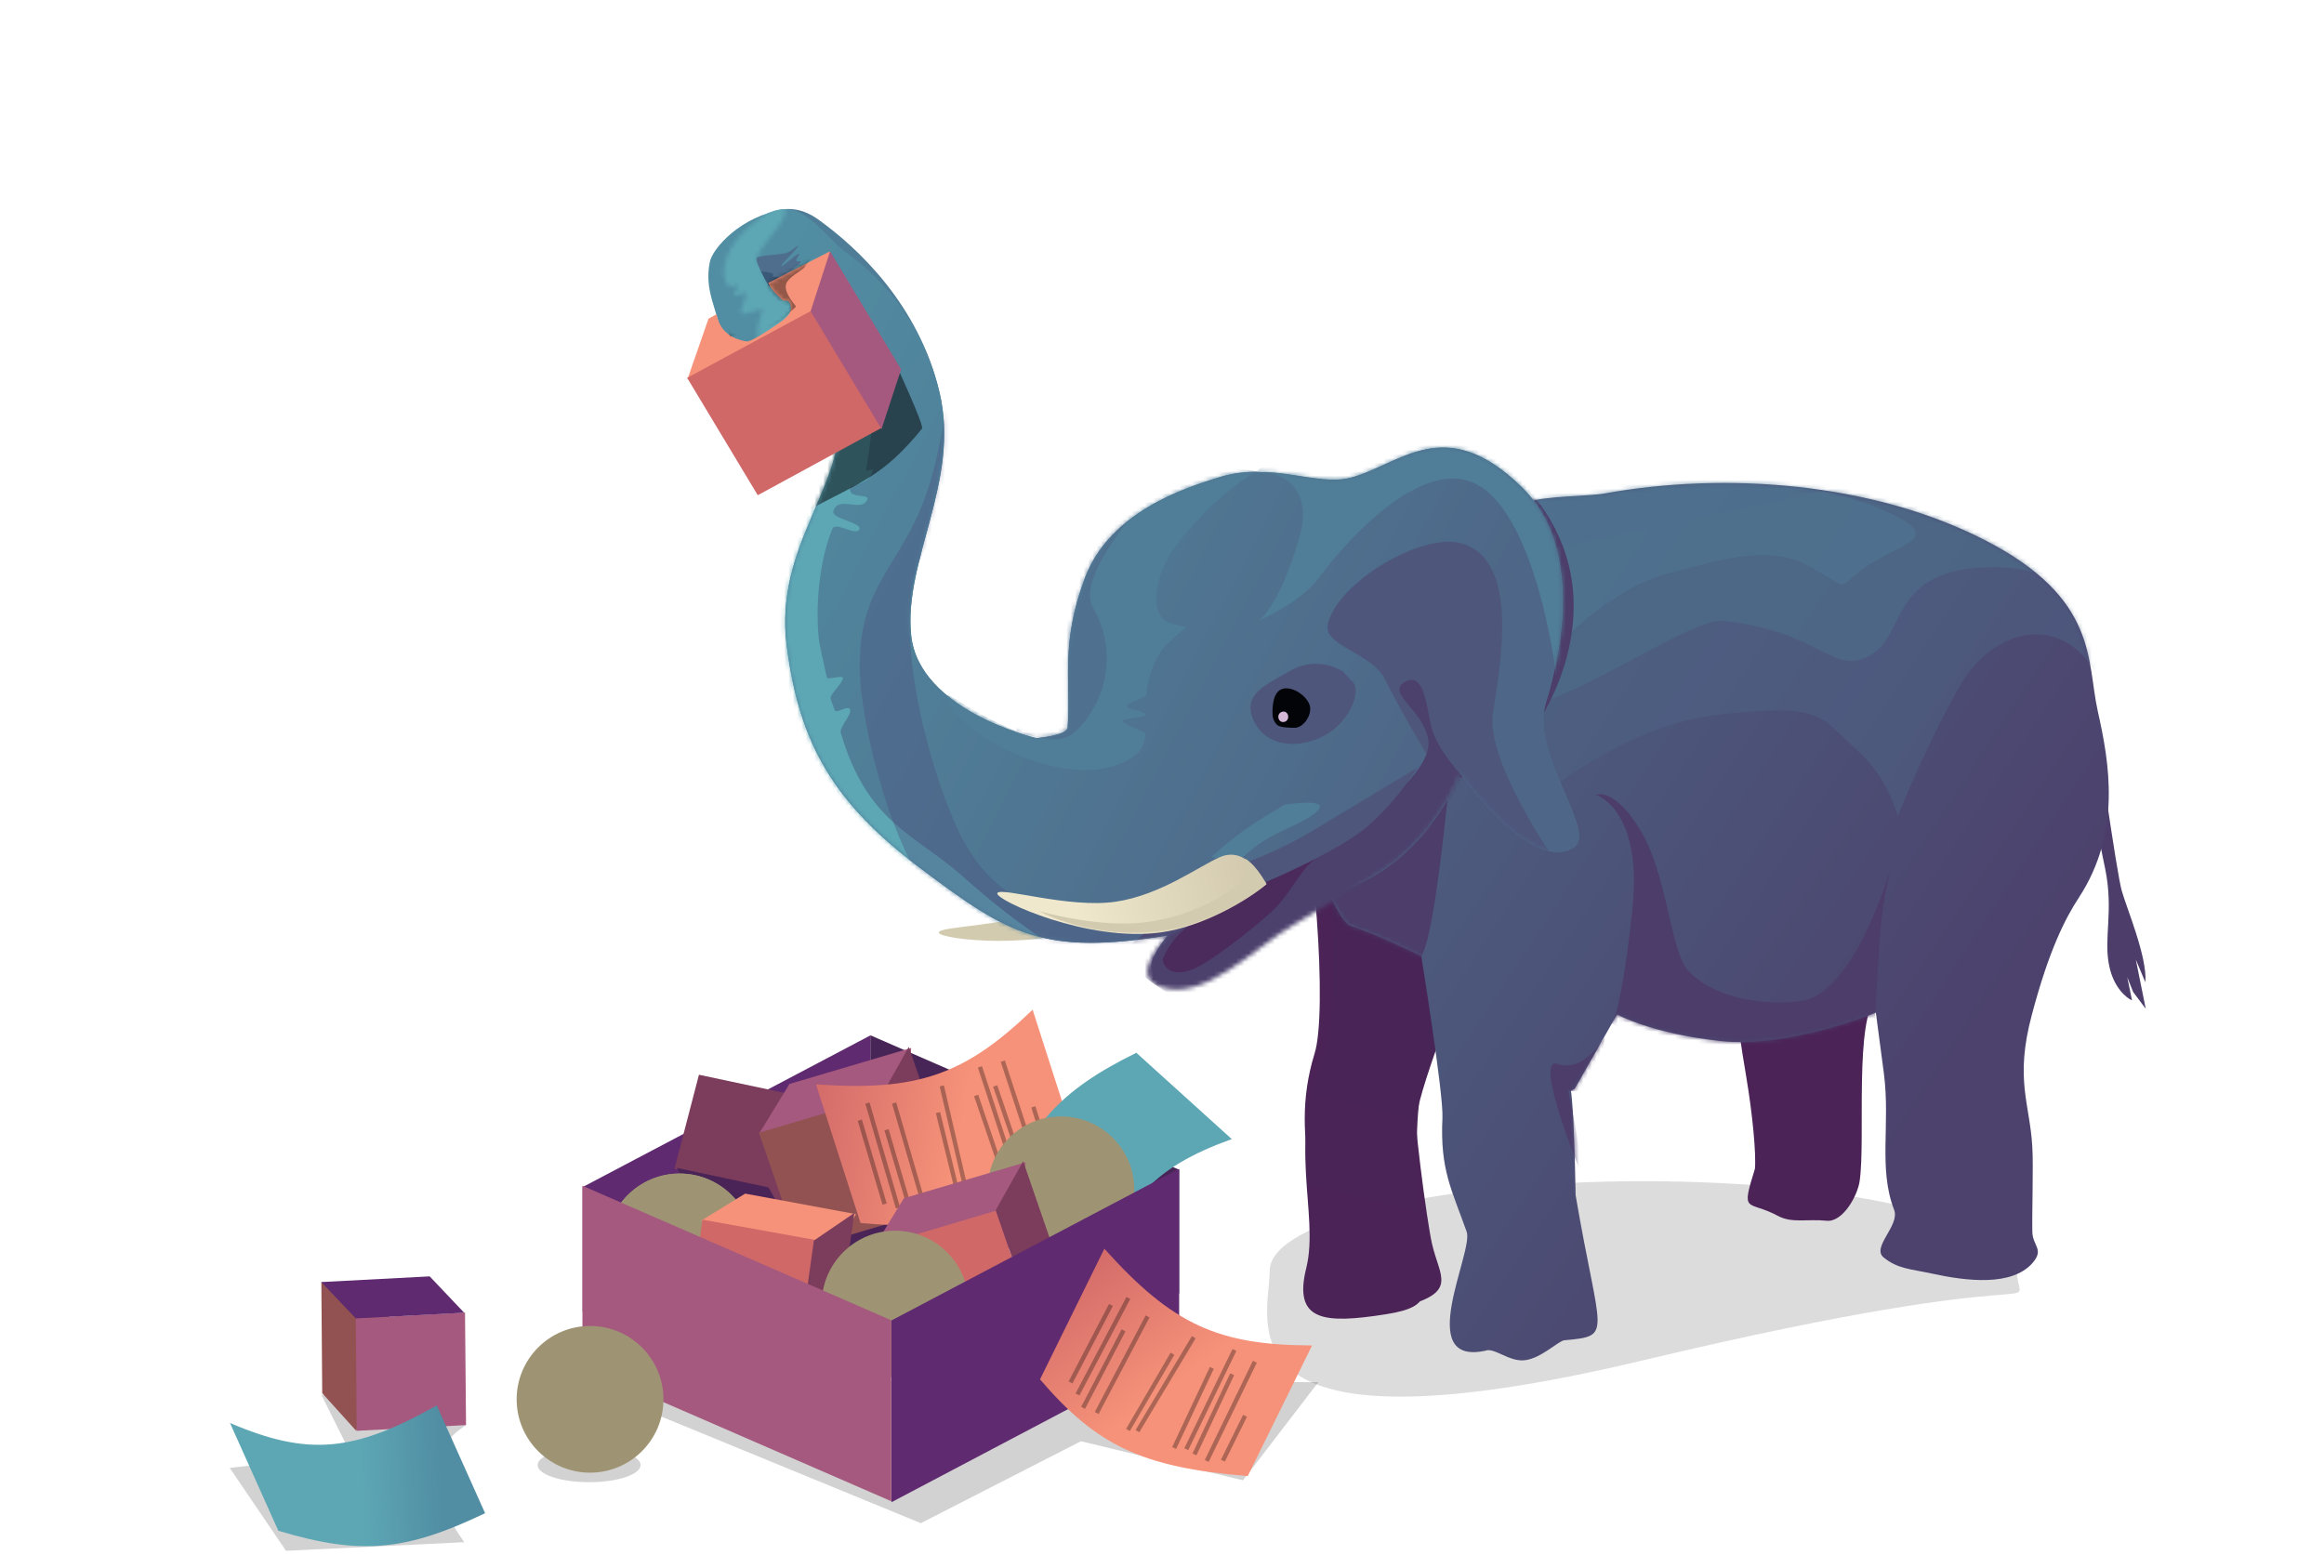 <svg width="535" height="361" viewBox="0 0 535 361" fill="none" xmlns="http://www.w3.org/2000/svg">
<g clip-path="url(#clip0_147_3764)">
<g filter="url(#filter0_f_147_3764)">
<path fill-rule="evenodd" clip-rule="evenodd" d="M378.318 313.188C477.726 289.502 464.34 303.958 464.34 292.572C464.34 281.186 425.827 271.956 378.318 271.956C330.81 271.956 292.297 281.186 292.297 292.572C292.297 303.958 278.911 336.875 378.318 313.188Z" fill="black" fill-opacity="0.14"/>
</g>
<path d="M352.644 138.391L354.399 148.918" stroke="black" stroke-width="2" stroke-linecap="square"/>
<path d="M337.151 200.283C337.151 200.283 326.969 239.453 325.608 250.989C325.038 255.507 328.549 281.738 329.69 286.519C331.445 293.976 335.439 297.31 323.941 300.599C309.896 304.547 302.83 304.854 304.366 292.134C305.902 279.413 296.115 263.622 302.611 242.611C305.683 232.917 302.523 191.378 297.827 176.157C298.09 170.543 334.957 189.141 334.957 189.141L337.151 200.283Z" fill="#4B2357"/>
<path d="M344.47 204.686C344.47 204.686 329.613 242.311 326.809 253.564C325.697 257.976 325.989 284.458 326.548 289.34C327.393 296.972 330.94 300.757 319.117 302.583C304.733 304.854 297.63 304.242 300.732 291.862C303.782 279.399 295.964 262.558 305.044 242.478C309.208 233.175 305.692 183.948 302.864 168.255C303.789 162.715 343.65 193.309 343.65 193.309L344.466 204.642L344.47 204.686Z" fill="url(#paint0_linear_147_3764)"/>
<path d="M438.338 232.168C436.862 233.093 433.51 227.848 432.183 229.186C426.739 234.678 429.525 262.179 428.103 271.927C427.645 275.227 424.274 281.444 420.489 281.067C416.132 280.607 412.494 281.698 409.27 279.933C402.249 276.182 400.692 279.747 403.993 269.105C404.312 265.71 403.431 256.435 402.018 248.05C399.646 233.973 397.107 218.12 405.962 205.533C412.463 196.282 467.883 194.547 460.693 210.698C453.504 226.848 453.161 222.569 438.338 232.168Z" fill="#4B2357"/>
<path d="M242.084 208.878C251.028 204.605 256.801 196.368 260.591 193.152C265.341 189.113 271.139 194.582 272.722 195.709C270.04 200.092 262.716 208.321 254.1 212.275C239.413 219.033 216.387 216.307 216.1 214.744L216.142 214.667C216.303 213.201 232.702 213.309 242.084 208.878Z" fill="#D3CBAF"/>
<path d="M488.434 205.064C487.293 201.116 482.553 167.911 480.359 151.769L477.638 165.937L484.66 200.195C486.591 209.845 484.221 216.03 485.538 222.302C486.547 227.347 489.488 229.759 490.804 230.329L489.707 224.978L491.068 228.399L493.964 232.259L491.682 220.943L493.877 226.162C494.359 220.372 489.532 209.012 488.434 205.064Z" fill="#4C3D6A"/>
<path d="M306.95 119.782C306.95 119.782 323.297 124.923 337.034 120.75C340.79 119.639 345.498 117.518 350.778 115.769C356.154 114.044 365.324 114.34 369.429 113.603C397.211 108.601 431.057 111.012 457.11 124.452C483.111 137.858 480.326 152.173 482.938 163.818C485.569 175.548 488.432 191.535 478.589 206.631C475.471 211.374 471.673 218.765 467.749 233.637C463.74 248.526 467.318 254.19 467.852 264.078C468.118 268.213 467.766 279.206 467.855 283.6C467.923 286.918 470.687 287.632 467.857 290.838C463.097 296.205 452.742 294.973 444.818 293.247C439.853 292.165 436.87 292.163 433.627 289.516C430.75 287.167 437.434 282.155 436.039 278.55C432.351 269.017 435.213 258.942 433.674 247.069L431.834 233.153C431.834 233.153 411.881 241.426 396.032 239.678C380.192 237.973 372.254 233.559 372.254 233.559L362.488 250.702L361.632 251.108C361.632 251.108 362.344 254.455 362.718 275.186C368.263 307.755 371.507 307.521 360.126 308.587C358.742 308.717 354.76 312.813 350.911 313.192C347.343 313.543 343.926 310.148 341.915 310.997C325.432 314.496 339.286 288.19 337.637 283.606C334.24 273.967 331.473 269.397 332.058 257.388C332.345 251.99 327.179 220.122 327.179 220.122C327.179 220.122 316.555 214.888 311.043 213.232C305.541 211.62 292.355 167.148 292.355 167.148L331.705 167.18L306.95 119.782Z" fill="url(#paint1_linear_147_3764)"/>
<mask id="mask0_147_3764" style="mask-type:alpha" maskUnits="userSpaceOnUse" x="292" y="111" width="194" height="189">
<path d="M306.949 119.777C306.949 119.777 323.296 124.918 337.032 120.746C340.789 119.635 345.496 117.514 350.776 115.765C356.152 114.041 365.321 114.337 369.426 113.6C397.207 108.599 431.052 111.012 457.106 124.453C483.107 137.86 480.322 152.175 482.934 163.82C485.565 175.551 488.429 191.538 478.588 206.634C475.47 211.378 478.254 218.77 474.331 233.641C470.322 248.531 469.814 258.191 470.348 268.079C470.815 275.335 473.339 279.662 466.76 287.114C459.018 295.844 449.395 296.523 440.98 289.653C438.102 287.304 440.941 282.306 439.546 278.7C435.857 269.167 435.214 258.944 433.674 247.072L431.834 233.155C431.834 233.155 411.882 241.427 396.033 239.679C380.193 237.974 372.256 233.559 372.256 233.559L362.491 250.702L361.635 251.108C361.635 251.108 362.347 254.455 362.722 275.187C358.512 293.348 371.773 289.681 349.75 298.976C333.268 302.475 339.29 288.19 337.642 283.606C334.245 273.967 331.478 269.396 332.062 257.387C332.349 251.988 327.182 220.12 327.182 220.12C327.182 220.12 316.557 214.885 311.046 213.23C305.544 211.617 292.356 167.144 292.356 167.144L331.706 167.177L306.949 119.777Z" fill="white"/>
</mask>
<g mask="url(#mask0_147_3764)">
<path d="M431.523 235.911L432.688 216.511C433.152 208.788 435.098 200.436 435.098 200.436C435.098 200.436 426.834 229.057 414.493 230.511C402.195 231.955 392.412 227.932 388.465 223.298C384.518 218.664 383.816 201.455 377.71 191.314C371.638 181.121 367.418 183.003 367.418 183.003C367.418 183.003 378.293 186.256 375.765 209.578C373.28 232.89 371.076 235.601 371.076 235.601L396.727 251.371L431.523 235.911Z" fill="#4C3D6A"/>
<path opacity="0.5" d="M348.244 188.792C348.244 188.792 370.405 167.489 395.227 164.597C419.998 161.671 418.948 165.169 426.892 172.14C431.703 176.317 435.17 181.825 436.855 187.968C436.855 187.968 443.359 171.515 451.121 158.024C458.873 144.491 474.511 140.812 482.946 155.574C491.373 170.293 481.585 100.058 481.585 100.058L319.868 134.301L348.253 188.835L348.244 188.792Z" fill="#4F6486"/>
<path opacity="0.5" d="M323.088 123.487C323.088 123.487 332.049 159.267 341.114 162.86C354.694 168.276 387.725 141.974 396.817 142.96C419.615 145.522 421.936 155.795 430.535 150.874C439.168 145.901 434.643 131.386 457.709 130.571C480.742 129.808 493.163 150.229 493.163 150.229L480.696 93.123C480.696 93.123 429.268 89.686 401.309 95.128C373.375 100.475 323.088 123.487 323.088 123.487Z" fill="#4F728F"/>
<path opacity="0.4" d="M345.973 161.886C347.631 161.668 364.795 136.491 384.965 131.761C393.633 129.696 406.271 124.995 415.775 130.02C426.648 135.786 422.158 135.977 429.169 130.765C437.205 124.887 449.727 124.068 432.036 116.833C412.979 109.081 365.778 105.06 365.778 105.06L281.446 107.442C281.446 107.442 343.566 162.172 345.973 161.886Z" fill="#507E98"/>
<path d="M327.173 220.138C330.931 215.034 334.955 165.651 334.955 165.651L282.064 167.326C282.064 167.326 289.289 209.073 298.011 212.111C310.025 216.288 325.751 222.099 327.216 220.129L327.173 220.138Z" fill="#4C3D6A"/>
<g filter="url(#filter1_f_147_3764)">
<path d="M217.944 4.516C216.485 11.285 232.54 29.428 228.363 45.262C224.165 61.058 205.13 66.873 200.284 88.563C195.439 110.254 198.26 125.749 211.13 147.147C223.962 168.568 226.22 171.774 251.094 183.258C255.218 185.134 249.035 189.867 252.545 191.032C262.021 194.279 274.01 191.617 283.503 190.597C291.631 189.758 297.575 190.837 303.368 190.079C318.545 188.11 328.034 176.911 328.034 176.911C328.034 176.911 341.068 181.144 351.893 179.711C358.04 178.951 344.12 179.586 351.104 170.541C360.064 159.04 366.422 140.58 359.006 123.886C348.928 101.181 333.948 110.33 322.901 108.396C315.192 107.068 312.801 95.125 301.016 93.667C293.031 92.651 295.453 87.809 287.037 90.081C268.484 95.061 244.206 130.648 244.206 130.648C244.206 130.648 222.373 114.167 226.39 97.969C230.385 81.734 247.941 70.642 250.241 50.42C252.601 30.214 242.53 -0.195 240.02 -4.978C237.494 -9.701 232.883 -1.722 227.163 0.566C221.442 2.853 219.382 -2.291 217.906 4.538L217.944 4.516Z" fill="#4C3D6A"/>
</g>
<path d="M369.413 238.825C369.413 238.825 364.541 247.125 358.611 244.975C352.767 242.807 363.972 270.163 363.972 270.163C363.972 270.163 364.159 265.773 361.026 251.055C368.856 253.07 369.404 238.782 369.404 238.782L369.413 238.825Z" fill="#4C3D6A"/>
</g>
<path d="M166.82 68.383C167.751 75.517 191.74 77.906 193.199 94.871C194.688 111.868 178.21 125.671 181.096 148.592C184.013 171.544 192.206 185.129 212.192 200.141C232.146 215.122 240.122 220.054 268.828 215.37C268.828 215.37 261.039 224.706 267.804 224.272C278.231 223.652 288.845 215.526 297.721 210.501C305.293 206.159 311.407 204.639 316.807 201.351C330.834 192.915 336.11 178.089 336.11 178.089C336.11 178.089 352.216 201.196 362.24 195.148C367.919 191.705 352.185 173.56 355.816 161.867C360.471 146.979 363.419 124.988 350.324 112.147C332.572 94.778 322.268 107.061 310.879 110.008C302.903 112.024 292.693 106.161 280.714 109.883C272.645 112.365 255.484 117.855 249.742 133.146C244.032 148.406 246.608 156.873 245.801 167.481C245.677 169.404 238.508 169.931 238.508 169.931C238.508 169.931 211.571 163.604 209.771 146.297C207.971 128.99 221.129 110.752 216.288 90.343C211.478 69.965 197.233 56.907 188.389 50.549C179.544 44.191 172.251 51.79 167.286 56.442C162.32 61.094 165.858 61.219 166.82 68.383Z" fill="#4F7C96"/>
<path d="M166.182 78.334C167.182 85.464 191.724 77.896 193.2 94.894C194.675 111.892 178.211 125.66 181.125 148.62C184.005 171.552 192.204 185.13 212.192 200.121C232.145 215.085 240.094 220.051 268.841 215.378C268.841 215.378 261.02 224.683 267.781 224.284C278.23 223.654 288.8 215.558 297.72 210.473C305.286 206.154 311.395 204.608 316.795 201.359C330.794 192.933 336.126 178.058 336.126 178.058C336.126 178.058 352.199 201.226 362.263 195.148C367.924 191.715 352.192 173.564 355.866 161.919C360.438 146.937 363.344 125.019 350.294 112.199C332.549 94.79 322.208 107.135 310.812 110.047C302.849 112.069 292.685 106.213 280.654 109.909C272.585 112.41 255.437 117.891 249.712 133.182C244.015 148.438 246.59 156.9 245.773 167.527C245.631 169.445 238.479 169.978 238.479 169.978C238.479 169.978 211.565 163.604 209.749 146.33C207.932 129.056 221.085 110.802 216.284 90.38C213.245 77.216 205.462 65.633 194.42 57.84C191.321 55.671 185.524 47.423 180.46 48.235C170.506 49.718 164.053 57.194 163.411 60.287C162.019 67.232 165.266 71.101 166.237 78.266L166.182 78.334Z" fill="url(#paint2_linear_147_3764)"/>
<mask id="mask1_147_3764" style="mask-type:alpha" maskUnits="userSpaceOnUse" x="166" y="47" width="198" height="181">
<path d="M167.896 66.063C168.203 66.312 169.683 65.252 169.907 65.602C170.221 65.912 168.689 67.664 168.981 68.07C169.239 68.448 171.579 66.955 171.754 67.436C172.051 68.184 170.457 71.127 170.527 72.087C170.59 72.984 176.04 70.51 175.658 71.329C168.514 85.584 192.433 86.034 193.21 94.903C194.685 111.901 178.221 125.669 181.101 148.601C183.981 171.533 192.214 185.139 212.202 200.13C232.155 215.094 240.104 220.06 268.851 215.387C268.851 215.387 259.512 224.647 267.061 227.215C277.375 230.724 288.897 218.072 297.783 212.959C305.348 208.64 311.405 204.617 316.805 201.368C330.804 192.942 336.136 178.067 336.136 178.067C336.136 178.067 352.174 201.208 362.239 195.129C367.934 191.724 352.202 173.573 355.842 161.9C360.482 146.973 363.382 124.994 350.332 112.174C332.587 94.764 322.245 107.109 310.85 110.022C302.887 112.043 292.722 106.187 280.692 109.884C272.589 112.357 255.475 117.866 249.75 133.156C244.018 148.385 246.593 156.847 245.81 167.502C245.669 169.419 238.516 169.952 238.516 169.952C238.516 169.952 211.603 163.579 209.752 146.278C207.936 129.003 221.122 110.777 216.322 90.355C211.494 69.966 193.585 64.051 189.479 60.615C185.339 57.151 179.845 69.299 179.531 68.989C177.024 66.508 176.106 64.016 174.275 59.655C173.666 58.315 179.804 51.994 180.473 50.053C181.91 45.91 178.505 46.767 171.924 52.728C165.997 58.092 165.688 64.05 167.896 66.063Z" fill="white"/>
</mask>
<g mask="url(#mask1_147_3764)">
<path d="M357.781 197.843C357.781 197.843 342.122 175.349 343.654 164.397C345.282 153.466 350.095 128.915 336.368 125.087C327.431 122.595 308.117 133.886 305.702 143.559C304.382 148.812 315.725 150.147 318.813 156.372C327.633 174.064 345.943 201.301 345.943 201.301L357.781 197.843Z" fill="#4E567C"/>
<path d="M162.775 62.765C162.775 62.765 163.242 58.007 173.505 50.847C176.815 48.503 180.15 47.872 181.403 48.209C182.621 48.517 185.687 56.304 186.374 57.199C198.546 73.541 204.098 80.349 199.396 108.038C199.198 109.119 202.098 106.725 200.374 109.62C199.253 111.421 195.811 111.627 195.676 112.421C195.318 114.954 200.323 113.586 199.663 115.027C198.329 118.068 193.034 114.008 191.854 117.625C191.213 119.533 198.652 120.248 197.799 121.928C197.022 123.445 192.361 120.067 191.659 121.7C189.018 127.747 187.607 138.063 188.466 146.829C188.614 148.529 189.825 153.517 190.331 155.959C190.498 156.658 193.858 155.37 194.025 156.07C194.246 156.982 190.993 159.881 191.214 160.793C191.467 162.014 191.808 162.29 192.076 163.354C192.343 164.698 195.34 162.044 195.702 163.41C196.044 164.59 193.169 167.512 193.546 168.72C199.713 189.684 210.591 191.941 221.61 201.762C243.891 221.658 257.516 225.404 257.516 225.404C257.516 225.404 249.15 230.711 244.714 228.588C240.244 226.438 202.531 224.194 188.118 205.529C173.766 186.859 169.726 115.802 169.726 115.802L166.469 64.061L162.775 62.765Z" fill="#5DA7B5"/>
<path d="M336.667 178.779C336.667 178.779 330.513 172.331 329.391 166.908C328.242 161.519 327.632 154.534 323.309 157.075C319.049 159.61 327.714 163.462 328.79 170.373C329.93 177.278 315.887 188.376 304.903 194.839C293.892 201.336 262.124 212.313 259.747 218.686C257.342 225.093 285.714 237.304 285.714 237.304C285.714 237.304 288.695 210.902 330.961 197.359C335.291 193.018 336.702 178.808 336.702 178.808L336.667 178.779Z" fill="#4C416D"/>
<path opacity="0.4" d="M217.587 93.185C217.587 93.185 216.49 108.27 210.489 120.346C204.488 132.422 197.983 137.035 197.9 153.448C197.896 157.565 198.822 165.483 201.119 174.567C201.971 177.804 202.882 181.025 203.851 184.229C212.132 209.556 229.996 236.996 262.688 219.091C311.953 192.022 240.705 236.463 220.271 190.519C211.613 171.094 204.544 137.999 213.659 125.564C224.853 110.354 217.587 93.185 217.587 93.185Z" fill="#4D547F"/>
<path d="M267.654 221.078C267.654 221.078 268.322 225.69 274.961 223.048C279.957 220.511 287.221 214.798 292.516 210.108C297.089 206.059 299.306 199.967 303.269 197.388C303.269 197.388 297.605 199.596 291.2 203.09C286.412 205.702 281.175 209.565 277.777 210.871C269.86 214.002 267.601 221.035 267.601 221.035L267.654 221.078Z" fill="#4B2A5C"/>
<path d="M291.248 203.148C291.248 203.148 308.345 195.988 315.111 190.006C321.878 184.025 326.321 176.728 326.321 176.728L302.403 191.123C294.424 195.953 287.047 198.506 287.047 198.506L291.248 203.148Z" fill="#4E567C"/>
<path d="M234.09 168.515C234.09 168.515 245.749 173.153 255.786 167.109C265.794 161.099 260.309 139.501 266.531 127.152C268.82 122.514 272.394 119.706 276.966 116.294C280.587 113.637 289.254 108.517 289.254 108.517C289.254 108.517 255.474 103.021 241.617 117.544C227.761 132.067 234.118 168.481 234.118 168.481L234.09 168.515Z" fill="#4F718F"/>
<path d="M247.959 168.056C240.364 176.245 218.061 158.815 218.108 160.151C218.743 168.568 248.45 184.596 261.766 173.529C262.999 172.495 263.46 170.95 263.698 169.054C263.743 168.3 258.412 166.864 258.445 165.988C258.408 165.337 263.83 165.266 263.786 164.553C263.777 163.868 259.441 163.295 259.459 162.575C259.464 161.733 263.912 160.704 263.944 159.827C264.188 156.226 265.385 152.753 267.411 149.764C268.607 148.079 273.056 144.399 273.056 144.399C273.056 144.399 268.846 143.532 268.015 142.746C264.156 139.284 267.126 130.739 269.926 126.796C279.153 113.944 289.226 108.551 289.226 108.551L271.12 106.991C271.12 106.991 246.396 131.232 251.683 139.97C256.921 149.101 255.395 160.605 247.959 168.056ZM358.271 155.626C358.271 155.626 353.273 113.144 336.565 110.346C322.775 107.989 305.554 130.288 303.985 132.574C299.899 138.523 289.721 142.93 289.721 142.93C289.721 142.93 294.179 140.216 298.969 124.337C303.792 108.486 289.371 108.442 289.371 108.442C289.371 108.442 291.972 105.58 297.406 105.914C299.633 106.023 332.502 84.762 355.454 101.531C382.329 121.194 358.237 155.599 358.237 155.599L358.271 155.626ZM291.449 187.845C286.934 190.572 282.71 193.754 278.842 197.34C278.842 197.34 285.039 198.405 286.259 197.247C291.939 191.91 296.206 191.244 300.815 188.483C309.854 183.042 295.735 185.274 295.735 185.274C295.735 185.274 299.161 183.136 291.449 187.845Z" fill="#507E98"/>
<path d="M256.923 207.596C267.214 206.047 275.916 199.488 280.809 197.352C286.898 194.716 290.474 202.013 291.575 203.581C287.276 207.214 277.089 213.305 267.279 214.679C250.486 217.004 229.213 207.294 229.572 205.666L229.599 205.632C230.314 204.122 246.111 209.23 256.923 207.596Z" fill="url(#paint3_linear_147_3764)"/>
<path d="M291.534 203.492C288.637 198.494 286.654 197.736 286.654 197.736C286.654 197.736 287.946 201.717 284.34 204.217C278.418 208.508 271.526 211.267 264.277 212.25C253.561 213.905 239.178 209.771 239.178 209.771C239.178 209.771 251.283 216.577 267.734 214.257C277.365 212.964 287.346 206.988 291.562 203.458L291.534 203.492Z" fill="#D3CBAF"/>
<path d="M310.95 156.594C313.811 158.33 311.082 165.961 305.003 169.296C298.923 172.631 291.281 171.941 288.567 165.825C285.817 159.66 291.785 157.573 296.686 154.62C301.587 151.668 306.333 152.885 309.194 154.62L310.95 156.594Z" fill="#4E567C"/>
<path d="M301.489 162.353C302.17 164.499 300.114 167.455 298.222 167.56C297.295 167.581 294.672 167.554 294.006 166.909C293.34 166.264 292.961 165.379 292.952 164.452C292.868 162.465 293.111 159.123 295.369 158.568C297.628 158.013 300.809 160.207 301.489 162.353Z" fill="#020408"/>
<path d="M296.551 164.994C296.589 165.645 296.119 166.225 295.434 166.234C294.816 166.299 294.292 165.762 294.282 165.077C294.245 164.426 294.749 163.874 295.4 163.837C296.017 163.772 296.542 164.309 296.551 164.994Z" fill="#D5B8D8"/>
</g>
<mask id="mask2_147_3764" style="mask-type:alpha" maskUnits="userSpaceOnUse" x="164" y="37" width="75" height="167">
<path d="M164.611 74.579C165.006 77.157 170.957 63.122 175.175 67.326C182.432 74.61 192.259 84.088 193.209 94.903C194.685 111.901 178.221 125.669 181.101 148.601C183.981 171.533 192.214 185.139 212.201 200.13C232.155 215.094 238.516 169.952 238.516 169.952C238.516 169.952 211.603 163.579 209.752 146.278C207.936 129.003 221.122 110.777 216.322 90.355C211.494 69.966 185.526 41.725 181.42 38.289C177.28 34.826 181.734 39.785 176.983 44.463C172.261 49.107 163.7 67.408 164.638 74.545L164.611 74.579Z" fill="white"/>
</mask>
<g mask="url(#mask2_147_3764)">
<g filter="url(#filter2_f_147_3764)">
<path d="M212.311 98.621C203.375 109.631 198.272 110.951 185.706 117.644C182.883 114.203 182.433 110.441 184.257 106.272C186.573 101.135 193.814 93.478 206.015 83.329C206.015 83.329 212.796 97.997 212.249 98.626L212.311 98.621Z" fill="black" fill-opacity="0.5"/>
</g>
</g>
<path d="M177.03 65.871C174.765 61.932 173.834 59.761 174.237 59.358C174.858 58.737 179.513 58.675 180.909 58.272C182.337 57.9 184.106 55.946 183.703 56.721C183.33 57.528 179.792 60.877 179.823 61.219C179.885 61.653 183.237 58.551 183.858 58.427C184.54 58.365 182.182 60.474 184.013 60.133C185.254 59.947 182.927 61.839 177.03 65.871Z" fill="#4F6E8E"/>
<path d="M177.03 65.871C176.348 64.784 175.737 63.655 175.199 62.49C176.565 62.614 177.372 62.8 177.837 62.956C178.147 63.08 177.775 63.576 177.992 63.731C178.178 63.855 178.675 63.669 178.923 63.731C179.296 63.793 179.358 64.103 179.389 64.196C179.389 64.444 178.613 65.034 177.061 65.902L177.03 65.871Z" fill="#3A5877"/>
<path d="M163.107 73.367L164.958 72.358C165.623 75.848 167.89 77.916 171.782 78.598C172.821 78.793 176.018 76.617 178.899 74.682C180.509 73.613 182.503 72.16 182.027 70.347C181.59 68.512 180.552 69.596 180.054 69.024C179.151 68.032 177.601 66.95 176.869 65.137L191.021 57.884L194.838 79.902L158.247 87.34L163.107 73.367Z" fill="#F69279"/>
<mask id="mask3_147_3764" style="mask-type:alpha" maskUnits="userSpaceOnUse" x="158" y="57" width="37" height="31">
<path d="M163.107 73.367L164.958 72.358C165.623 75.848 167.89 77.916 171.782 78.598C172.821 78.793 176.018 76.617 178.899 74.682C180.509 73.613 182.503 72.16 182.027 70.347C181.59 68.512 180.552 69.596 180.054 69.024C179.151 68.032 177.601 66.95 176.869 65.137L191.021 57.884L194.838 79.902L158.247 87.34L163.107 73.367Z" fill="white"/>
</mask>
<g mask="url(#mask3_147_3764)">
<g style="mix-blend-mode:multiply" filter="url(#filter3_f_147_3764)">
<path d="M183.262 70.579C178.701 75.112 177.384 75.09 176.604 75.221C175.96 75.327 173.18 76.917 168.017 77.47C167.341 74.985 167.099 73.464 167.232 72.889C169.742 64.025 173.535 60.369 175.69 57.922C178.693 54.653 183.042 54.35 188.756 57.053C188.756 57.053 185.705 60.599 185.214 61.523C184.659 62.332 181.439 63.765 180.961 65.434C180.383 67.56 183.314 70.4 183.203 70.562L183.262 70.579Z" fill="black" fill-opacity="0.4"/>
</g>
</g>
<path d="M158.189 86.996L186.787 71.535L202.991 98.486L174.443 114.019L158.189 86.996Z" fill="#D06868"/>
<path d="M191.09 57.868L186.61 71.66L202.938 98.789L207.444 85.034L191.09 57.868Z" fill="#A5597E"/>
<g filter="url(#filter4_f_147_3764)">
<path fill-rule="evenodd" clip-rule="evenodd" d="M73.952 321.084L107.307 328.102C102.696 331.088 100.355 334.743 100.285 339.068C100.215 343.393 102.409 348.73 106.868 355.078L65.833 357.052L52.886 337.971L80.755 334.747L73.952 321.084ZM131.885 317.794L303.489 318.233L286.153 340.823L248.847 331.83L211.981 350.692L131.885 317.794ZM135.615 333.366C142.16 333.366 147.465 335.133 147.465 337.313C147.465 339.494 142.16 341.261 135.615 341.261C129.071 341.261 123.765 339.494 123.765 337.313C123.765 335.133 129.071 333.366 135.615 333.366Z" fill="black" fill-opacity="0.176"/>
</g>
<path d="M200.351 238.356L271.45 269.324V297.836L200.351 266.912V238.356Z" fill="#482557"/>
<path d="M200.351 238.4L134.123 273.316V302.003L200.351 267.087V238.4Z" fill="#5F2A6F"/>
<path d="M186.967 260.834L181.44 282.192L168.959 273.782L182.296 251.879L186.967 260.834Z" fill="#7C3C5B"/>
<path d="M182.24 251.98L176.632 273.661L155.263 269.123L160.903 247.449L182.24 251.98Z" fill="#7C3C5B"/>
<path d="M217.35 278.298L211.743 299.98L190.373 295.442L196.014 273.767L217.35 278.298Z" fill="#4A2457"/>
<path d="M181.712 282.031L176.929 273.39L155.79 268.9L160.606 277.548L181.712 282.031Z" fill="#4A2457"/>
<path d="M156.462 303.977C165.794 303.977 173.359 296.416 173.359 287.089C173.359 277.763 165.794 270.202 156.462 270.202C147.13 270.202 139.565 277.763 139.565 287.089C139.565 296.416 147.13 303.977 156.462 303.977Z" fill="url(#paint4_radial_147_3764)"/>
<path d="M181.745 249.57L209.754 241.279L208.718 261.169L174.767 260.972L181.745 249.57Z" fill="#A5597E"/>
<path d="M174.709 260.805L202.924 252.443L212.228 279.446L184 287.766L174.709 260.805Z" fill="#925252"/>
<path d="M209.21 241.048L202.884 252.318L212.231 279.443L218.543 268.132L209.21 241.048Z" fill="#7C3C5B"/>
<path d="M187.843 249.66L198.096 281.582C217.93 283.464 228.965 279.969 247.97 264.401L237.717 232.479C222.162 247.432 211.323 251.342 187.843 249.66Z" fill="url(#paint5_linear_147_3764)"/>
<path opacity="0.3" d="M203.642 277.22L197.937 257.92" stroke="black"/>
<path opacity="0.3" d="M209.787 279.413L204.081 260.113" stroke="black"/>
<path opacity="0.3" d="M220.759 275.904L215.931 256.165" stroke="black"/>
<path opacity="0.3" d="M241.386 265.815L237.875 254.849" stroke="black"/>
<path opacity="0.3" d="M231.292 271.518L224.709 252.217" stroke="black"/>
<path opacity="0.3" d="M235.681 269.324L229.098 250.024" stroke="black"/>
<path opacity="0.3" d="M206.715 278.097L199.692 253.972" stroke="black"/>
<path opacity="0.3" d="M212.859 278.097L205.837 253.972" stroke="black"/>
<path opacity="0.3" d="M222.514 274.588L216.809 250.024" stroke="black"/>
<path opacity="0.3" d="M233.487 269.763L225.587 245.638" stroke="black"/>
<path opacity="0.3" d="M238.753 268.447L230.853 244.322" stroke="black"/>
<path d="M156.462 303.977C165.794 303.977 173.359 296.416 173.359 287.089C173.359 277.763 165.794 270.202 156.462 270.202C147.13 270.202 139.565 277.763 139.565 287.089C139.565 296.416 147.13 303.977 156.462 303.977Z" fill="url(#paint6_radial_147_3764)"/>
<path d="M171.543 274.822L197.075 279.549L188.22 294.884L161.41 281.039L171.543 274.822Z" fill="#F69279"/>
<path d="M161.714 280.811L190.24 285.95L186.73 310.902L158.209 305.725L161.714 280.811Z" fill="#D06868"/>
<path d="M196.676 279.275L187.363 285.628L183.837 310.694L193.155 304.303L196.676 279.275Z" fill="#7C3C5B"/>
<path d="M261.594 242.392L283.558 262.259C265.078 268.937 258.155 276.796 251.502 297.66L229.536 277.793C236.876 259.137 243.696 251.201 261.594 242.392Z" fill="url(#paint7_linear_147_3764)"/>
<path d="M244.239 290.818C253.571 290.818 261.136 283.257 261.136 273.93C261.136 264.603 253.571 257.043 244.239 257.043C234.907 257.043 227.342 264.603 227.342 273.93C227.342 283.257 234.907 290.818 244.239 290.818Z" fill="url(#paint8_radial_147_3764)"/>
<path d="M208.078 275.888L236.087 267.597L235.051 287.488L201.1 287.291L208.078 275.888Z" fill="#A5597E"/>
<path d="M201.042 287.124L229.257 278.762L238.562 305.764L210.333 314.085L201.042 287.124Z" fill="#D06868"/>
<path d="M235.543 267.366L229.217 278.636L238.564 305.761L244.876 294.45L235.543 267.366Z" fill="#7C3C5B"/>
<path d="M206.056 317.136C215.388 317.136 222.953 309.575 222.953 300.248C222.953 290.922 215.388 283.361 206.056 283.361C196.724 283.361 189.159 290.922 189.159 300.248C189.159 309.575 196.724 317.136 206.056 317.136Z" fill="url(#paint9_radial_147_3764)"/>
<path d="M134.079 273.009L205.178 303.977V345.648L134.079 314.724V273.009Z" fill="#A5597E"/>
<path d="M271.45 269.105L205.222 304.021V345.867L271.45 310.951V269.105Z" fill="#5F2A6F"/>
<path d="M254.231 287.506L239.418 317.587C252.378 332.711 262.744 337.859 287.236 339.854L302.049 309.773C280.466 309.73 269.952 305.017 254.231 287.506Z" fill="url(#paint10_linear_147_3764)"/>
<path opacity="0.3" d="M246.44 318.3L255.75 300.456" stroke="black"/>
<path opacity="0.3" d="M249.335 324.144L258.646 306.299" stroke="black"/>
<path opacity="0.3" d="M259.667 329.237L269.914 311.686" stroke="black"/>
<path opacity="0.3" d="M281.517 336.301L286.614 325.975" stroke="black"/>
<path opacity="0.3" d="M270.293 333.395L278.972 314.941" stroke="black"/>
<path opacity="0.3" d="M274.974 334.864L283.653 316.41" stroke="black"/>
<path opacity="0.3" d="M248.04 321.064L259.757 298.835" stroke="black"/>
<path opacity="0.3" d="M252.46 325.33L264.177 303.1" stroke="black"/>
<path opacity="0.3" d="M261.844 329.509L274.813 307.878" stroke="black"/>
<path opacity="0.3" d="M273.091 333.656L284.176 310.817" stroke="black"/>
<path opacity="0.3" d="M277.794 336.366L288.879 313.527" stroke="black"/>
<path d="M135.835 339.068C145.167 339.068 152.732 331.507 152.732 322.18C152.732 312.854 145.167 305.293 135.835 305.293C126.503 305.293 118.938 312.854 118.938 322.18C118.938 331.507 126.503 339.068 135.835 339.068Z" fill="url(#paint11_radial_147_3764)"/>
<path d="M74.176 320.768L73.976 295.177L90.272 300.878L82.021 329.456L74.176 320.768Z" fill="#925252"/>
<path d="M82.109 329.431L81.914 303.525L107.05 302.209L107.284 328.113L82.109 329.431Z" fill="#A5597E"/>
<path d="M73.964 295.181L81.902 303.551L106.856 302.245L98.918 293.875L73.964 295.181Z" fill="#5F2A6F"/>
<path d="M64.072 352.441L52.946 327.63C71.018 335.342 81.445 334.313 100.548 323.589L111.674 348.401C93.576 357.043 83.173 358.198 64.072 352.441Z" fill="url(#paint12_linear_147_3764)"/>
</g>
<defs>
<filter id="filter0_f_147_3764" x="255.694" y="235.956" width="245.248" height="121.606" filterUnits="userSpaceOnUse" color-interpolation-filters="sRGB">
<feFlood flood-opacity="0" result="BackgroundImageFix"/>
<feBlend mode="normal" in="SourceGraphic" in2="BackgroundImageFix" result="shape"/>
<feGaussianBlur stdDeviation="18" result="effect1_foregroundBlur_147_3764"/>
</filter>
<filter id="filter1_f_147_3764" x="158.058" y="-46.447" width="244.207" height="279.041" filterUnits="userSpaceOnUse" color-interpolation-filters="sRGB">
<feFlood flood-opacity="0" result="BackgroundImageFix"/>
<feBlend mode="normal" in="SourceGraphic" in2="BackgroundImageFix" result="shape"/>
<feGaussianBlur stdDeviation="20" result="effect1_foregroundBlur_147_3764"/>
</filter>
<filter id="filter2_f_147_3764" x="171.166" y="71.329" width="53.145" height="58.315" filterUnits="userSpaceOnUse" color-interpolation-filters="sRGB">
<feFlood flood-opacity="0" result="BackgroundImageFix"/>
<feBlend mode="normal" in="SourceGraphic" in2="BackgroundImageFix" result="shape"/>
<feGaussianBlur stdDeviation="6" result="effect1_foregroundBlur_147_3764"/>
</filter>
<filter id="filter3_f_147_3764" x="159.197" y="47.226" width="37.559" height="38.244" filterUnits="userSpaceOnUse" color-interpolation-filters="sRGB">
<feFlood flood-opacity="0" result="BackgroundImageFix"/>
<feBlend mode="normal" in="SourceGraphic" in2="BackgroundImageFix" result="shape"/>
<feGaussianBlur stdDeviation="4" result="effect1_foregroundBlur_147_3764"/>
</filter>
<filter id="filter4_f_147_3764" x="42.886" y="307.794" width="270.603" height="59.258" filterUnits="userSpaceOnUse" color-interpolation-filters="sRGB">
<feFlood flood-opacity="0" result="BackgroundImageFix"/>
<feBlend mode="normal" in="SourceGraphic" in2="BackgroundImageFix" result="shape"/>
<feGaussianBlur stdDeviation="5" result="effect1_foregroundBlur_147_3764"/>
</filter>
<linearGradient id="paint0_linear_147_3764" x1="315.266" y1="181.743" x2="291.007" y2="280.799" gradientUnits="userSpaceOnUse">
<stop stop-color="#462656"/>
<stop offset="1" stop-color="#4B2357"/>
</linearGradient>
<linearGradient id="paint1_linear_147_3764" x1="291.394" y1="231.902" x2="408.017" y2="309.272" gradientUnits="userSpaceOnUse">
<stop stop-color="#4C5D7F"/>
<stop offset="1" stop-color="#4C426D"/>
</linearGradient>
<linearGradient id="paint2_linear_147_3764" x1="160.48" y1="92.557" x2="325.951" y2="179.905" gradientUnits="userSpaceOnUse">
<stop stop-color="#518EA3"/>
<stop offset="1" stop-color="#4E6687"/>
</linearGradient>
<linearGradient id="paint3_linear_147_3764" x1="244.23" y1="193.594" x2="283.462" y2="184.843" gradientUnits="userSpaceOnUse">
<stop stop-color="#EFE8CD"/>
<stop offset="1" stop-color="#D3CAAF"/>
</linearGradient>
<radialGradient id="paint4_radial_147_3764" cx="0" cy="0" r="1" gradientUnits="userSpaceOnUse" gradientTransform="translate(56.246 241.147) rotate(124.838) scale(21.215 20.424)">
<stop stop-color="#E6DEC3"/>
<stop offset="0.563" stop-color="#C5BB96"/>
<stop offset="1" stop-color="#9E9473"/>
</radialGradient>
<linearGradient id="paint5_linear_147_3764" x1="221.111" y1="260.689" x2="183.828" y2="254.257" gradientUnits="userSpaceOnUse">
<stop stop-color="#F69279"/>
<stop offset="1" stop-color="#D06868"/>
</linearGradient>
<radialGradient id="paint6_radial_147_3764" cx="0" cy="0" r="1" gradientUnits="userSpaceOnUse" gradientTransform="translate(56.246 241.147) rotate(124.838) scale(21.215 20.424)">
<stop stop-color="#E6DEC3"/>
<stop offset="0.563" stop-color="#C5BB96"/>
<stop offset="1" stop-color="#9E9473"/>
</radialGradient>
<linearGradient id="paint7_linear_147_3764" x1="254.27" y1="266.658" x2="239.464" y2="286.029" gradientUnits="userSpaceOnUse">
<stop stop-color="#5DA7B5"/>
<stop offset="1" stop-color="#518EA3"/>
</linearGradient>
<radialGradient id="paint8_radial_147_3764" cx="0" cy="0" r="1" gradientUnits="userSpaceOnUse" gradientTransform="translate(16.526 320.398) rotate(124.838) scale(21.215 20.424)">
<stop stop-color="#E6DEC3"/>
<stop offset="0.563" stop-color="#C5BB96"/>
<stop offset="1" stop-color="#9E9473"/>
</radialGradient>
<radialGradient id="paint9_radial_147_3764" cx="0" cy="0" r="1" gradientUnits="userSpaceOnUse" gradientTransform="translate(17.522 274.605) rotate(124.838) scale(21.215 20.424)">
<stop stop-color="#E6DEC3"/>
<stop offset="0.563" stop-color="#C5BB96"/>
<stop offset="1" stop-color="#9E9473"/>
</radialGradient>
<linearGradient id="paint10_linear_147_3764" x1="270.496" y1="318.537" x2="248.158" y2="288.018" gradientUnits="userSpaceOnUse">
<stop stop-color="#F69279"/>
<stop offset="1" stop-color="#D06868"/>
</linearGradient>
<radialGradient id="paint11_radial_147_3764" cx="0" cy="0" r="1" gradientUnits="userSpaceOnUse" gradientTransform="translate(40.282 204.936) rotate(124.838) scale(21.215 20.424)">
<stop stop-color="#E6DEC3"/>
<stop offset="0.563" stop-color="#C5BB96"/>
<stop offset="1" stop-color="#9E9473"/>
</radialGradient>
<linearGradient id="paint12_linear_147_3764" x1="82.917" y1="341.063" x2="101.619" y2="340.148" gradientUnits="userSpaceOnUse">
<stop stop-color="#5DA7B5"/>
<stop offset="1" stop-color="#518EA3"/>
</linearGradient>
<clipPath id="clip0_147_3764">
<rect width="535" height="361" fill="white"/>
</clipPath>
</defs>
</svg>
